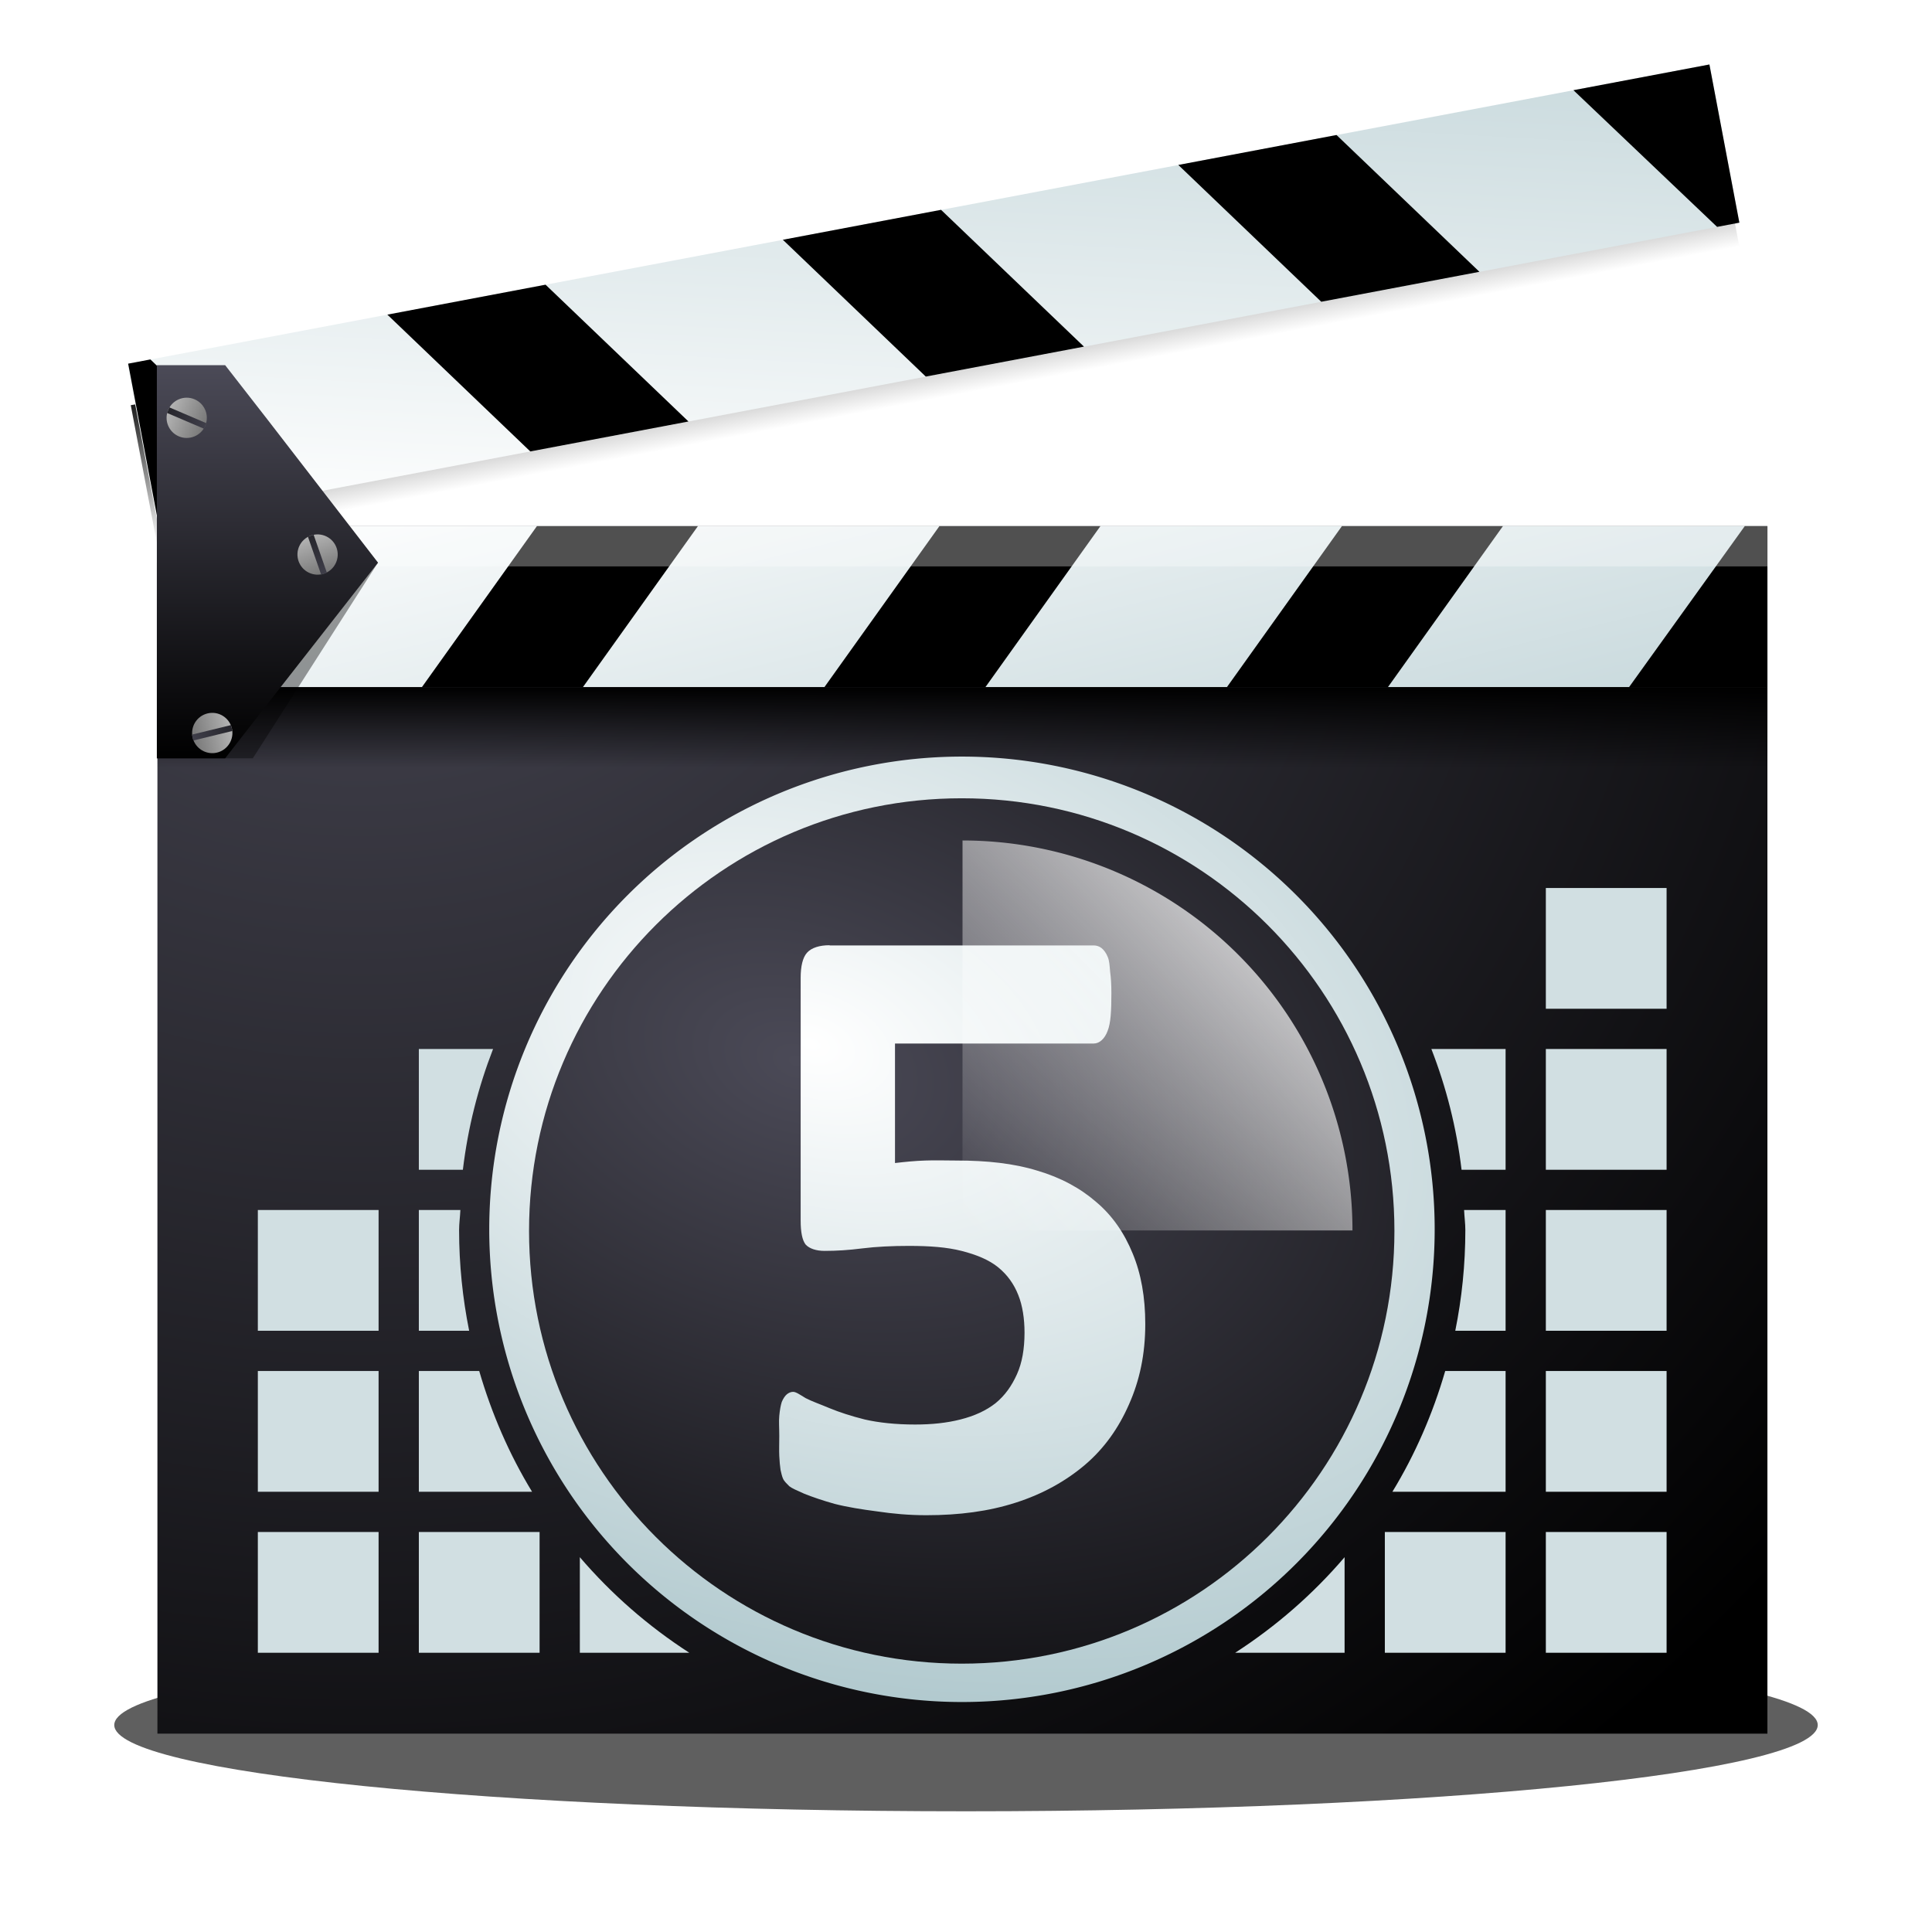 <?xml version="1.0" encoding="UTF-8" standalone="no"?>
<!-- Created with Inkscape (http://www.inkscape.org/) -->

<svg
   xmlns:dc="http://purl.org/dc/elements/1.1/"
   xmlns:cc="http://creativecommons.org/ns#"
   xmlns:rdf="http://www.w3.org/1999/02/22-rdf-syntax-ns#"
   xmlns:svg="http://www.w3.org/2000/svg"
   xmlns="http://www.w3.org/2000/svg"
   xmlns:xlink="http://www.w3.org/1999/xlink"
   xmlns:sodipodi="http://sodipodi.sourceforge.net/DTD/sodipodi-0.dtd"
   xmlns:inkscape="http://www.inkscape.org/namespaces/inkscape"
   width="48"
   height="48"
   id="svg3052"
   version="1.1"
   inkscape:version="0.47pre4 r22446"
   sodipodi:docname="pitivi2.svg"
   inkscape:export-filename="/home/andrea/Documenti/MeliaeSVG/48/apps/png/totem.png"
   inkscape:export-xdpi="240"
   inkscape:export-ydpi="240">
  <defs
     id="defs3054">
    <linearGradient
       inkscape:collect="always"
       id="linearGradient3771">
      <stop
         style="stop-color:#ffffff;stop-opacity:1;"
         offset="0"
         id="stop3773" />
      <stop
         style="stop-color:#ffffff;stop-opacity:0;"
         offset="1"
         id="stop3775" />
    </linearGradient>
    <linearGradient
       id="linearGradient4663">
      <stop
         style="stop-color:#787878;stop-opacity:1;"
         offset="0"
         id="stop4665" />
      <stop
         style="stop-color:#b4b4b4;stop-opacity:1;"
         offset="1"
         id="stop4667" />
    </linearGradient>
    <linearGradient
       id="linearGradient4366">
      <stop
         style="stop-color:#ffffff;stop-opacity:1;"
         offset="0"
         id="stop4368" />
      <stop
         style="stop-color:#a4c0c6;stop-opacity:1;"
         offset="1"
         id="stop4370" />
    </linearGradient>
    <linearGradient
       id="linearGradient4358">
      <stop
         style="stop-color:#000000;stop-opacity:1;"
         offset="0"
         id="stop4360" />
      <stop
         style="stop-color:#000000;stop-opacity:0;"
         offset="1"
         id="stop4362" />
    </linearGradient>
    <linearGradient
       id="linearGradient4346">
      <stop
         style="stop-color:#4b4a57;stop-opacity:1;"
         offset="0"
         id="stop4348" />
      <stop
         style="stop-color:#000000;stop-opacity:1;"
         offset="1"
         id="stop4350" />
    </linearGradient>
    <inkscape:perspective
       sodipodi:type="inkscape:persp3d"
       inkscape:vp_x="0 : 526.18109 : 1"
       inkscape:vp_y="0 : 1000 : 0"
       inkscape:vp_z="744.09448 : 526.18109 : 1"
       inkscape:persp3d-origin="372.04724 : 350.78739 : 1"
       id="perspective3060" />
    <radialGradient
       inkscape:collect="always"
       xlink:href="#linearGradient4346"
       id="radialGradient4352"
       cx="9.554"
       cy="1011.688"
       fx="9.554"
       fy="1011.688"
       r="19.911"
       gradientTransform="matrix(1.6412741e-7,2.278,-2.378,1.9026356e-7,2414.937,992.112)"
       gradientUnits="userSpaceOnUse" />
    <linearGradient
       inkscape:collect="always"
       xlink:href="#linearGradient4358"
       id="linearGradient4364"
       x1="7.576"
       y1="1010.082"
       x2="7.576"
       y2="1012.085"
       gradientUnits="userSpaceOnUse"
       gradientTransform="translate(10.926,12.03)" />
    <linearGradient
       inkscape:collect="always"
       xlink:href="#linearGradient4366"
       id="linearGradient4372"
       x1="24.107"
       y1="1010.662"
       x2="29.586"
       y2="1032.886"
       gradientUnits="userSpaceOnUse"
       gradientTransform="translate(0,2)" />
    <linearGradient
       inkscape:collect="always"
       xlink:href="#linearGradient4358"
       id="linearGradient4564"
       gradientUnits="userSpaceOnUse"
       gradientTransform="matrix(0.983,-0.186,-0.186,-0.983,189.062,2018.198)"
       x1="21.961"
       y1="1020.112"
       x2="21.961"
       y2="1016.108" />
    <filter
       inkscape:collect="always"
       id="filter4568"
       x="-0.033"
       width="1.066"
       y="-0.326"
       height="1.653">
      <feGaussianBlur
         inkscape:collect="always"
         stdDeviation="0.583"
         id="feGaussianBlur4570" />
    </filter>
    <linearGradient
       inkscape:collect="always"
       xlink:href="#linearGradient4366"
       id="linearGradient4619"
       gradientUnits="userSpaceOnUse"
       gradientTransform="translate(-189.332,-2017.137)"
       x1="24.107"
       y1="1010.662"
       x2="29.586"
       y2="1032.886" />
    <linearGradient
       inkscape:collect="always"
       xlink:href="#linearGradient4346"
       id="linearGradient4655"
       x1="6.841"
       y1="1014.112"
       x2="6.841"
       y2="1022.112"
       gradientUnits="userSpaceOnUse"
       gradientTransform="matrix(1,0,0,1.221,0,-224.089)" />
    <linearGradient
       inkscape:collect="always"
       xlink:href="#linearGradient4663"
       id="linearGradient3644"
       gradientUnits="userSpaceOnUse"
       x1="4.777"
       y1="16.951"
       x2="5.714"
       y2="16.951" />
    <linearGradient
       inkscape:collect="always"
       xlink:href="#linearGradient4346"
       id="linearGradient3646"
       gradientUnits="userSpaceOnUse"
       x1="4.213"
       y1="1021.306"
       x2="7.147"
       y2="1021.306" />
    <linearGradient
       inkscape:collect="always"
       xlink:href="#linearGradient4663"
       id="linearGradient3654"
       gradientUnits="userSpaceOnUse"
       x1="4.777"
       y1="16.951"
       x2="5.714"
       y2="16.951" />
    <linearGradient
       inkscape:collect="always"
       xlink:href="#linearGradient4346"
       id="linearGradient3656"
       gradientUnits="userSpaceOnUse"
       x1="4.213"
       y1="1021.306"
       x2="7.147"
       y2="1021.306" />
    <linearGradient
       inkscape:collect="always"
       xlink:href="#linearGradient4663"
       id="linearGradient3664"
       gradientUnits="userSpaceOnUse"
       x1="4.777"
       y1="16.951"
       x2="5.714"
       y2="16.951" />
    <linearGradient
       inkscape:collect="always"
       xlink:href="#linearGradient4346"
       id="linearGradient3666"
       gradientUnits="userSpaceOnUse"
       x1="4.213"
       y1="1021.306"
       x2="7.147"
       y2="1021.306" />
    <filter
       inkscape:collect="always"
       id="filter3676"
       x="-0.09"
       width="1.181"
       y="-0.102"
       height="1.205">
      <feGaussianBlur
         inkscape:collect="always"
         stdDeviation="0.207"
         id="feGaussianBlur3678" />
    </filter>
    <linearGradient
       inkscape:collect="always"
       xlink:href="#linearGradient4663"
       id="linearGradient3906"
       gradientUnits="userSpaceOnUse"
       x1="4.777"
       y1="16.951"
       x2="5.714"
       y2="16.951" />
    <linearGradient
       inkscape:collect="always"
       xlink:href="#linearGradient4346"
       id="linearGradient3908"
       gradientUnits="userSpaceOnUse"
       x1="4.213"
       y1="1021.306"
       x2="7.147"
       y2="1021.306" />
    <linearGradient
       inkscape:collect="always"
       xlink:href="#linearGradient4663"
       id="linearGradient3910"
       gradientUnits="userSpaceOnUse"
       x1="4.777"
       y1="16.951"
       x2="5.714"
       y2="16.951" />
    <linearGradient
       inkscape:collect="always"
       xlink:href="#linearGradient4346"
       id="linearGradient3912"
       gradientUnits="userSpaceOnUse"
       x1="4.213"
       y1="1021.306"
       x2="7.147"
       y2="1021.306" />
    <linearGradient
       inkscape:collect="always"
       xlink:href="#linearGradient4663"
       id="linearGradient3914"
       gradientUnits="userSpaceOnUse"
       x1="4.777"
       y1="16.951"
       x2="5.714"
       y2="16.951" />
    <linearGradient
       inkscape:collect="always"
       xlink:href="#linearGradient4346"
       id="linearGradient3916"
       gradientUnits="userSpaceOnUse"
       x1="4.213"
       y1="1021.306"
       x2="7.147"
       y2="1021.306" />
    <radialGradient
       r="22.274"
       fy="43.282"
       fx="23.414"
       cy="43.282"
       cx="23.414"
       gradientTransform="matrix(0.976,0.001,-1.888397e-4,0.131,0.567,37.768)"
       gradientUnits="userSpaceOnUse"
       id="radialGradient14828"
       xlink:href="#linearGradient5501"
       inkscape:collect="always" />
    <radialGradient
       gradientUnits="userSpaceOnUse"
       gradientTransform="matrix(0.976,0.001,-1.888397e-4,0.131,0.567,37.768)"
       r="22.274"
       fy="43.282"
       fx="23.414"
       cy="43.282"
       cx="23.414"
       id="radialGradient5507"
       xlink:href="#linearGradient5501"
       inkscape:collect="always" />
    <radialGradient
       r="21.021"
       fy="38.42"
       fx="9.781"
       cy="38.42"
       cx="9.781"
       gradientTransform="matrix(0.74,-1.271033e-8,6.801607e-7,0.19,5.047,7.702)"
       gradientUnits="userSpaceOnUse"
       id="radialGradient4771"
       xlink:href="#linearGradient4755"
       inkscape:collect="always" />
    <radialGradient
       gradientUnits="userSpaceOnUse"
       gradientTransform="matrix(1.464,0.036,-0.019,0.759,-4.585,6.81)"
       r="20.999"
       fy="26"
       fx="10.536"
       cy="26"
       cx="10.536"
       id="radialGradient4741"
       xlink:href="#linearGradient4735"
       inkscape:collect="always" />
    <linearGradient
       id="linearGradient4735"
       inkscape:collect="always">
      <stop
         id="stop4737"
         offset="0"
         style="stop-color:#ffffff;stop-opacity:1" />
      <stop
         id="stop4739"
         offset="1"
         style="stop-color:#e6e6e1;stop-opacity:1" />
    </linearGradient>
    <linearGradient
       id="linearGradient4755"
       inkscape:collect="always">
      <stop
         id="stop4757"
         offset="0"
         style="stop-color:#ffffff;stop-opacity:1" />
      <stop
         id="stop4759"
         offset="1"
         style="stop-color:#f9f9f9;stop-opacity:1" />
    </linearGradient>
    <linearGradient
       id="linearGradient5501"
       inkscape:collect="always">
      <stop
         id="stop5503"
         offset="0"
         style="stop-color:#000000;stop-opacity:1;" />
      <stop
         id="stop5505"
         offset="1"
         style="stop-color:#000000;stop-opacity:0;" />
    </linearGradient>
    <inkscape:perspective
       id="perspective3036"
       inkscape:persp3d-origin="24 : 16 : 1"
       inkscape:vp_z="48 : 24 : 1"
       inkscape:vp_y="0 : 1000 : 0"
       inkscape:vp_x="0 : 24 : 1"
       sodipodi:type="inkscape:persp3d" />
    <linearGradient
       inkscape:collect="always"
       xlink:href="#linearGradient4346"
       id="linearGradient3971"
       gradientUnits="userSpaceOnUse"
       gradientTransform="matrix(1,0,0,1.221,-0.196,-224.767)"
       x1="6.841"
       y1="1014.112"
       x2="6.841"
       y2="1022.112" />
    <linearGradient
       inkscape:collect="always"
       xlink:href="#linearGradient4366"
       id="linearGradient3987"
       gradientUnits="userSpaceOnUse"
       gradientTransform="matrix(0.983,-0.186,-0.186,-0.983,188.783,2016.492)"
       x1="24.107"
       y1="1010.662"
       x2="29.586"
       y2="1032.886" />
    <linearGradient
       inkscape:collect="always"
       xlink:href="#linearGradient4358"
       id="linearGradient3990"
       gradientUnits="userSpaceOnUse"
       gradientTransform="matrix(0.983,-0.186,-0.186,-0.983,188.865,2017.52)"
       x1="21.961"
       y1="1020.112"
       x2="21.961"
       y2="1016.108" />
    <linearGradient
       inkscape:collect="always"
       xlink:href="#linearGradient4358"
       id="linearGradient3999"
       gradientUnits="userSpaceOnUse"
       gradientTransform="translate(10.729,11.352)"
       x1="7.576"
       y1="1010.082"
       x2="7.576"
       y2="1012.085" />
    <linearGradient
       inkscape:collect="always"
       xlink:href="#linearGradient4366"
       id="linearGradient4002"
       gradientUnits="userSpaceOnUse"
       gradientTransform="translate(-0.196,1.322)"
       x1="24.107"
       y1="1010.662"
       x2="29.586"
       y2="1032.886" />
    <radialGradient
       inkscape:collect="always"
       xlink:href="#linearGradient4346"
       id="radialGradient4005"
       gradientUnits="userSpaceOnUse"
       gradientTransform="matrix(1.6412741e-7,2.278,-2.378,1.9026356e-7,2414.741,991.434)"
       cx="9.554"
       cy="1011.688"
       fx="9.554"
       fy="1011.688"
       r="19.911" />
    <radialGradient
       inkscape:collect="always"
       xlink:href="#linearGradient4346"
       id="radialGradient4021"
       cx="1.469"
       cy="61.312"
       fx="1.469"
       fy="61.312"
       r="10.75"
       gradientUnits="userSpaceOnUse"
       gradientTransform="matrix(-0.553,1.798,-2.704,-0.831,168.094,109.65)" />
    <radialGradient
       inkscape:collect="always"
       xlink:href="#linearGradient4346"
       id="radialGradient4029"
       cx="8.605"
       cy="58.84"
       fx="8.605"
       fy="58.84"
       r="12.021"
       gradientUnits="userSpaceOnUse"
       gradientTransform="matrix(-0.395,1.475,-1.966,-0.527,127.715,77.147)" />
    <radialGradient
       inkscape:collect="always"
       xlink:href="#linearGradient4366"
       id="radialGradient4037"
       cx="10.659"
       cy="60.239"
       fx="10.659"
       fy="60.239"
       r="12.021"
       gradientUnits="userSpaceOnUse"
       gradientTransform="matrix(-0.478,1.476,-2.334,-0.755,156.354,90.009)" />
    <radialGradient
       inkscape:collect="always"
       xlink:href="#linearGradient4346"
       id="radialGradient4058"
       cx="-0.151"
       cy="60.524"
       fx="-0.151"
       fy="60.524"
       r="13.5"
       gradientUnits="userSpaceOnUse"
       gradientTransform="matrix(-0.362,1.349,-1.767,-0.473,106.742,89.385)" />
    <radialGradient
       inkscape:collect="always"
       xlink:href="#linearGradient4366"
       id="radialGradient3759"
       gradientUnits="userSpaceOnUse"
       gradientTransform="matrix(-0.478,1.476,-2.334,-0.755,156.354,90.009)"
       cx="10.659"
       cy="60.239"
       fx="10.659"
       fy="60.239"
       r="12.021" />
    <radialGradient
       inkscape:collect="always"
       xlink:href="#linearGradient4346"
       id="radialGradient3766"
       gradientUnits="userSpaceOnUse"
       gradientTransform="matrix(-0.553,1.798,-2.704,-0.831,186.395,1079.032)"
       cx="1.469"
       cy="61.312"
       fx="1.469"
       fy="61.312"
       r="10.75" />
    <linearGradient
       inkscape:collect="always"
       xlink:href="#linearGradient3771"
       id="linearGradient3777"
       x1="26.517"
       y1="76.991"
       x2="14.496"
       y2="64.971"
       gradientUnits="userSpaceOnUse" />
  </defs>
  <sodipodi:namedview
     id="base"
     pagecolor="#ffffff"
     bordercolor="#666666"
     borderopacity="1.0"
     inkscape:pageopacity="0.0"
     inkscape:pageshadow="2"
     inkscape:zoom="4"
     inkscape:cx="15.306634"
     inkscape:cy="5.9714468"
     inkscape:document-units="px"
     inkscape:current-layer="layer1"
     showgrid="false"
     inkscape:window-width="1278"
     inkscape:window-height="712"
     inkscape:window-x="0"
     inkscape:window-y="25"
     inkscape:window-maximized="1" />
  <g
     inkscape:label="Livello 1"
     inkscape:groupmode="layer"
     id="layer1"
     transform="translate(0,-1004.362)">
    <path
       style="fill:#333333;fill-opacity:0.784;stroke:none;filter:url(#filter4568)"
       d="m 45.161,1047.22 c 0,1.183 -9.474,2.143 -21.161,2.143 -11.687,0 -21.161,-0.959 -21.161,-2.143 0,-1.183 9.474,-2.143 21.161,-2.143 11.687,0 21.161,0.959 21.161,2.143 z"
       id="path4566" />
    <path
       style="fill:url(#radialGradient4005);fill-opacity:1;stroke:none"
       d="m 3.911,1017.434 40,0 0,30 -40,0 0,-30 z"
       id="rect3062" />
    <path
       style="fill:url(#linearGradient4002);fill-opacity:1;stroke:none"
       d="m 3.911,1017.434 40,0 0,4 -40,0 0,-4 z"
       id="rect4354" />
    <path
       style="fill:url(#linearGradient3999);fill-opacity:1;stroke:none"
       d="m 3.911,1021.434 40,0 0,2 -40,0 0,-2 z"
       id="rect4356" />
    <path
       style="fill:#000000;fill-opacity:1;stroke:none"
       d="m 23.339,1017.434 4,0 -2.857,4 -4,0 2.857,-4 z"
       id="rect4374" />
    <path
       style="fill:#000000;fill-opacity:1;stroke:none"
       d="m 33.339,1017.434 4,0 -2.857,4 -4,0 2.857,-4 z"
       id="rect4395" />
    <path
       style="fill:#000000;fill-opacity:1;stroke:none"
       d="m 43.348,1017.434 -2.875,4 3.438,0 0,-4 -0.562,0 z"
       id="rect4397" />
    <path
       style="fill:#000000;fill-opacity:1;stroke:none"
       d="m 13.339,1017.434 4,0 -2.857,4 -4,0 2.857,-4 z"
       id="rect4399" />
    <path
       style="fill:#000000;fill-opacity:1;stroke:none"
       d="m 3.929,1017.434 0,4 0.562,0 2.844,-4 -3.406,0 z"
       id="rect4401" />
    <path
       style="fill:#ffffff;fill-opacity:0.314;stroke:none"
       d="m 3.911,1017.434 40,0 0,1 -40,0 0,-1 z"
       id="rect4456" />
    <path
       style="fill:url(#linearGradient3990);fill-opacity:1;stroke:none"
       d="m 3.993,1018.359 39.303,-7.436 -0.744,-3.93 -39.303,7.436 0.744,3.93 z"
       id="rect4544" />
    <path
       style="fill:url(#linearGradient3987);fill-opacity:1;stroke:none"
       d="m 3.911,1017.331 39.303,-7.436 -0.744,-3.93 -39.303,7.436 0.744,3.93 z"
       id="rect4458" />
    <path
       style="fill:#000000;fill-opacity:1;stroke:none"
       d="m 23.001,1013.718 3.93,-0.744 -3.551,-3.399 -3.93,0.744 3.551,3.399 z"
       id="rect4460" />
    <path
       style="fill:#000000;fill-opacity:1;stroke:none"
       d="m 32.826,1011.859 3.93,-0.744 -3.551,-3.399 -3.93,0.744 3.551,3.399 z"
       id="rect4462" />
    <path
       id="path4464"
       d="m 42.661,1009.999 -3.569,-3.396 3.378,-0.639 0.744,3.93 -0.553,0.105 z"
       style="fill:#000000;fill-opacity:1;stroke:none" />
    <path
       style="fill:#000000;fill-opacity:1;stroke:none"
       d="m 13.175,1015.578 3.93,-0.744 -3.551,-3.399 -3.93,0.744 3.551,3.399 z"
       id="rect4466" />
    <path
       id="path4468"
       d="m 3.928,1017.327 -0.744,-3.93 0.553,-0.105 3.538,3.402 -3.347,0.633 z"
       style="fill:#000000;fill-opacity:1;stroke:none" />
    <path
       id="path3674"
       d="m 3.897,1018.34 0,4.862 2.384,0 3.11,-4.862 -5.495,0 z"
       style="fill:#000000;fill-opacity:0.392;stroke:none;filter:url(#filter3676)"
       sodipodi:nodetypes="ccccc" />
    <path
       style="fill:url(#linearGradient3971);fill-opacity:1;stroke:none"
       d="m 3.897,1013.434 0,4.906 0,4.862 1.697,0 1.051,-1.35 2.747,-3.511 -2.747,-3.556 -1.051,-1.35 -1.697,0 z"
       id="path4641" />
    <g
       id="g3640"
       transform="matrix(0.972,-0.237,0.237,0.972,-241.8,31.083)">
      <path
         transform="matrix(1.067,0,0,1.067,-0.429,1003.225)"
         d="m 5.714,16.951 c 0,0.259 -0.21,0.469 -0.469,0.469 -0.259,0 -0.469,-0.21 -0.469,-0.469 0,-0.259 0.21,-0.469 0.469,-0.469 0.259,0 0.469,0.21 0.469,0.469 z"
         sodipodi:ry="0.46875"
         sodipodi:rx="0.46875"
         sodipodi:cy="16.950893"
         sodipodi:cx="5.2455359"
         id="path4657"
         style="fill:url(#linearGradient3906);fill-opacity:1;stroke:none"
         sodipodi:type="arc" />
      <path
         id="path4671"
         d="m 4.666,1021.231 0,0.15 1,0 0,-0.15 -1,0 z"
         style="font-size:medium;font-style:normal;font-variant:normal;font-weight:normal;font-stretch:normal;text-indent:0;text-align:start;text-decoration:none;line-height:normal;letter-spacing:normal;word-spacing:normal;text-transform:none;direction:ltr;block-progression:tb;writing-mode:lr-tb;text-anchor:start;color:#000000;fill:url(#linearGradient3908);fill-opacity:1;stroke:none;stroke-width:1px;marker:none;visibility:visible;display:inline;overflow:visible;enable-background:accumulate;font-family:'A.C.M.E. Secret Agent';-inkscape-font-specification:'A.C.M.E. Secret Agent'" />
    </g>
    <g
       transform="matrix(-0.919,-0.393,0.393,-0.919,-391.988,1955.359)"
       id="g3648">
      <path
         sodipodi:type="arc"
         style="fill:url(#linearGradient3910);fill-opacity:1;stroke:none"
         id="path3650"
         sodipodi:cx="5.2455359"
         sodipodi:cy="16.950893"
         sodipodi:rx="0.46875"
         sodipodi:ry="0.46875"
         d="m 5.714,16.951 c 0,0.259 -0.21,0.469 -0.469,0.469 -0.259,0 -0.469,-0.21 -0.469,-0.469 0,-0.259 0.21,-0.469 0.469,-0.469 0.259,0 0.469,0.21 0.469,0.469 z"
         transform="matrix(1.067,0,0,1.067,-0.429,1003.225)" />
      <path
         style="font-size:medium;font-style:normal;font-variant:normal;font-weight:normal;font-stretch:normal;text-indent:0;text-align:start;text-decoration:none;line-height:normal;letter-spacing:normal;word-spacing:normal;text-transform:none;direction:ltr;block-progression:tb;writing-mode:lr-tb;text-anchor:start;color:#000000;fill:url(#linearGradient3912);fill-opacity:1;stroke:none;stroke-width:1px;marker:none;visibility:visible;display:inline;overflow:visible;enable-background:accumulate;font-family:'A.C.M.E. Secret Agent';-inkscape-font-specification:'A.C.M.E. Secret Agent'"
         d="m 4.666,1021.231 0,0.15 1,0 0,-0.15 -1,0 z"
         id="path3652" />
    </g>
    <g
       id="g3658"
       transform="matrix(-0.329,-0.944,0.944,-0.329,-954.528,1359.029)">
      <path
         transform="matrix(1.067,0,0,1.067,-0.429,1003.225)"
         d="m 5.714,16.951 c 0,0.259 -0.21,0.469 -0.469,0.469 -0.259,0 -0.469,-0.21 -0.469,-0.469 0,-0.259 0.21,-0.469 0.469,-0.469 0.259,0 0.469,0.21 0.469,0.469 z"
         sodipodi:ry="0.46875"
         sodipodi:rx="0.46875"
         sodipodi:cy="16.950893"
         sodipodi:cx="5.2455359"
         id="path3660"
         style="fill:url(#linearGradient3914);fill-opacity:1;stroke:none"
         sodipodi:type="arc" />
      <path
         id="path3662"
         d="m 4.666,1021.231 0,0.15 1,0 0,-0.15 -1,0 z"
         style="font-size:medium;font-style:normal;font-variant:normal;font-weight:normal;font-stretch:normal;text-indent:0;text-align:start;text-decoration:none;line-height:normal;letter-spacing:normal;word-spacing:normal;text-transform:none;direction:ltr;block-progression:tb;writing-mode:lr-tb;text-anchor:start;color:#000000;fill:url(#linearGradient3916);fill-opacity:1;stroke:none;stroke-width:1px;marker:none;visibility:visible;display:inline;overflow:visible;enable-background:accumulate;font-family:'A.C.M.E. Secret Agent';-inkscape-font-specification:'A.C.M.E. Secret Agent'" />
    </g>
    <path
       style="fill:#d1dfe2;fill-opacity:1;fill-rule:nonzero;stroke:none"
       d="M 38.406 22.062 L 38.406 25.062 L 41.406 25.062 L 41.406 22.062 L 38.406 22.062 z M 10.406 26.062 L 10.406 29.062 L 11.5 29.062 C 11.626 28.011 11.88 27.017 12.25 26.062 L 10.406 26.062 z M 35.562 26.062 C 35.933 27.017 36.186 28.011 36.312 29.062 L 37.406 29.062 L 37.406 26.062 L 35.562 26.062 z M 38.406 26.062 L 38.406 29.062 L 41.406 29.062 L 41.406 26.062 L 38.406 26.062 z M 6.406 30.062 L 6.406 33.062 L 9.406 33.062 L 9.406 30.062 L 6.406 30.062 z M 10.406 30.062 L 10.406 33.062 L 11.656 33.062 C 11.494 32.258 11.406 31.415 11.406 30.562 C 11.406 30.394 11.431 30.229 11.438 30.062 L 10.406 30.062 z M 36.375 30.062 C 36.382 30.229 36.406 30.394 36.406 30.562 C 36.406 31.415 36.319 32.258 36.156 33.062 L 37.406 33.062 L 37.406 30.062 L 36.375 30.062 z M 38.406 30.062 L 38.406 33.062 L 41.406 33.062 L 41.406 30.062 L 38.406 30.062 z M 6.406 34.062 L 6.406 37.062 L 9.406 37.062 L 9.406 34.062 L 6.406 34.062 z M 10.406 34.062 L 10.406 37.062 L 13.219 37.062 C 12.655 36.137 12.216 35.126 11.906 34.062 L 10.406 34.062 z M 35.906 34.062 C 35.597 35.126 35.158 36.137 34.594 37.062 L 37.406 37.062 L 37.406 34.062 L 35.906 34.062 z M 38.406 34.062 L 38.406 37.062 L 41.406 37.062 L 41.406 34.062 L 38.406 34.062 z M 6.406 38.062 L 6.406 41.062 L 9.406 41.062 L 9.406 38.062 L 6.406 38.062 z M 10.406 38.062 L 10.406 41.062 L 13.406 41.062 L 13.406 38.062 L 10.406 38.062 z M 34.406 38.062 L 34.406 41.062 L 37.406 41.062 L 37.406 38.062 L 34.406 38.062 z M 38.406 38.062 L 38.406 41.062 L 41.406 41.062 L 41.406 38.062 L 38.406 38.062 z M 14.406 38.688 L 14.406 41.062 L 17.125 41.062 C 16.105 40.403 15.193 39.607 14.406 38.688 z M 33.406 38.688 C 32.62 39.607 31.707 40.403 30.688 41.062 L 33.406 41.062 L 33.406 38.688 z "
       transform="translate(0,1004.362)"
       id="rect4092" />
    <path
       transform="matrix(0.977,0,0,0.977,9.737,971.427)"
       d="m 26.517,64.971 a 12.021,12.021 0 1 1 -24.042,0 12.021,12.021 0 1 1 24.042,0 z"
       sodipodi:ry="12.020815"
       sodipodi:rx="12.020815"
       sodipodi:cy="64.970566"
       sodipodi:cx="14.495688"
       id="path3912"
       style="fill:url(#radialGradient3759);fill-opacity:1;fill-rule:nonzero;stroke:none"
       sodipodi:type="arc" />
    <path
       style="fill:url(#radialGradient3766);fill-opacity:1;fill-rule:nonzero;stroke:none"
       d="m 23.894,1024.195 c -5.937,0 -10.75,4.813 -10.75,10.75 0,5.937 4.813,10.75 10.75,10.75 5.937,0 10.75,-4.813 10.75,-10.75 0,-5.937 -4.813,-10.75 -10.75,-10.75 z m -3.281,3.656 6.562,0 c 0.064,0 0.13,0.019 0.188,0.062 0.057,0.043 0.12,0.126 0.156,0.219 0.043,0.093 0.048,0.217 0.062,0.375 0.021,0.15 0.031,0.316 0.031,0.531 -9e-6,0.43 -0.015,0.744 -0.094,0.938 -0.072,0.193 -0.201,0.312 -0.344,0.312 l -4.938,0 0,2.969 c 0.251,-0.029 0.507,-0.055 0.75,-0.062 0.251,-0.01 0.509,0 0.781,0 0.752,0 1.42,0.071 2,0.25 0.587,0.172 1.075,0.438 1.469,0.781 0.401,0.337 0.699,0.773 0.906,1.281 0.208,0.501 0.312,1.084 0.312,1.75 -10e-6,0.752 -0.141,1.406 -0.406,2 -0.258,0.587 -0.614,1.092 -1.094,1.5 -0.473,0.401 -1.046,0.723 -1.719,0.938 -0.666,0.215 -1.402,0.312 -2.219,0.312 -0.43,0 -0.832,-0.036 -1.219,-0.094 -0.387,-0.05 -0.755,-0.109 -1.062,-0.188 -0.308,-0.086 -0.549,-0.171 -0.75,-0.25 -0.193,-0.086 -0.311,-0.137 -0.375,-0.188 -0.057,-0.057 -0.128,-0.123 -0.156,-0.188 -0.029,-0.065 -0.041,-0.133 -0.062,-0.219 -0.014,-0.093 -0.024,-0.208 -0.031,-0.344 -0.007,-0.136 -1e-6,-0.314 0,-0.5 -1e-6,-0.201 -0.014,-0.364 0,-0.5 0.014,-0.143 0.034,-0.258 0.062,-0.344 0.036,-0.086 0.082,-0.152 0.125,-0.188 0.043,-0.036 0.099,-0.062 0.156,-0.062 0.072,0 0.169,0.07 0.312,0.156 0.15,0.079 0.357,0.15 0.594,0.25 0.243,0.1 0.531,0.195 0.875,0.281 0.344,0.079 0.77,0.125 1.25,0.125 0.415,0 0.788,-0.039 1.125,-0.125 0.344,-0.086 0.639,-0.22 0.875,-0.406 0.236,-0.193 0.402,-0.432 0.531,-0.719 0.129,-0.286 0.187,-0.63 0.188,-1.031 -7e-6,-0.344 -0.049,-0.673 -0.156,-0.938 -0.107,-0.272 -0.271,-0.501 -0.5,-0.688 -0.229,-0.186 -0.541,-0.313 -0.906,-0.406 -0.365,-0.093 -0.79,-0.125 -1.312,-0.125 -0.415,0 -0.813,0.019 -1.156,0.062 -0.337,0.043 -0.637,0.062 -0.938,0.062 -0.208,0 -0.376,-0.056 -0.469,-0.156 -0.086,-0.107 -0.125,-0.315 -0.125,-0.594 l 0,-6.031 c -2e-6,-0.286 0.049,-0.503 0.156,-0.625 0.115,-0.129 0.319,-0.188 0.562,-0.188 z"
       id="path3914" />
    <path
       transform="matrix(0,-0.806,0.806,0,-28.453,1046.616)"
       d="M 26.517,64.971 A 12.021,12.021 0 0 1 14.496,76.991 l -1e-6,-12.021 z"
       sodipodi:ry="12.020815"
       sodipodi:rx="12.020815"
       sodipodi:cy="64.970566"
       sodipodi:cx="14.495688"
       id="path4039"
       style="fill:url(#linearGradient3777);fill-opacity:1;fill-rule:nonzero;stroke:none"
       sodipodi:type="arc"
       sodipodi:start="0"
       sodipodi:end="1.5707963"
       inkscape:transform-center-x="-4.8437491"
       inkscape:transform-center-y="-4.8437151" />
  </g>
</svg>
